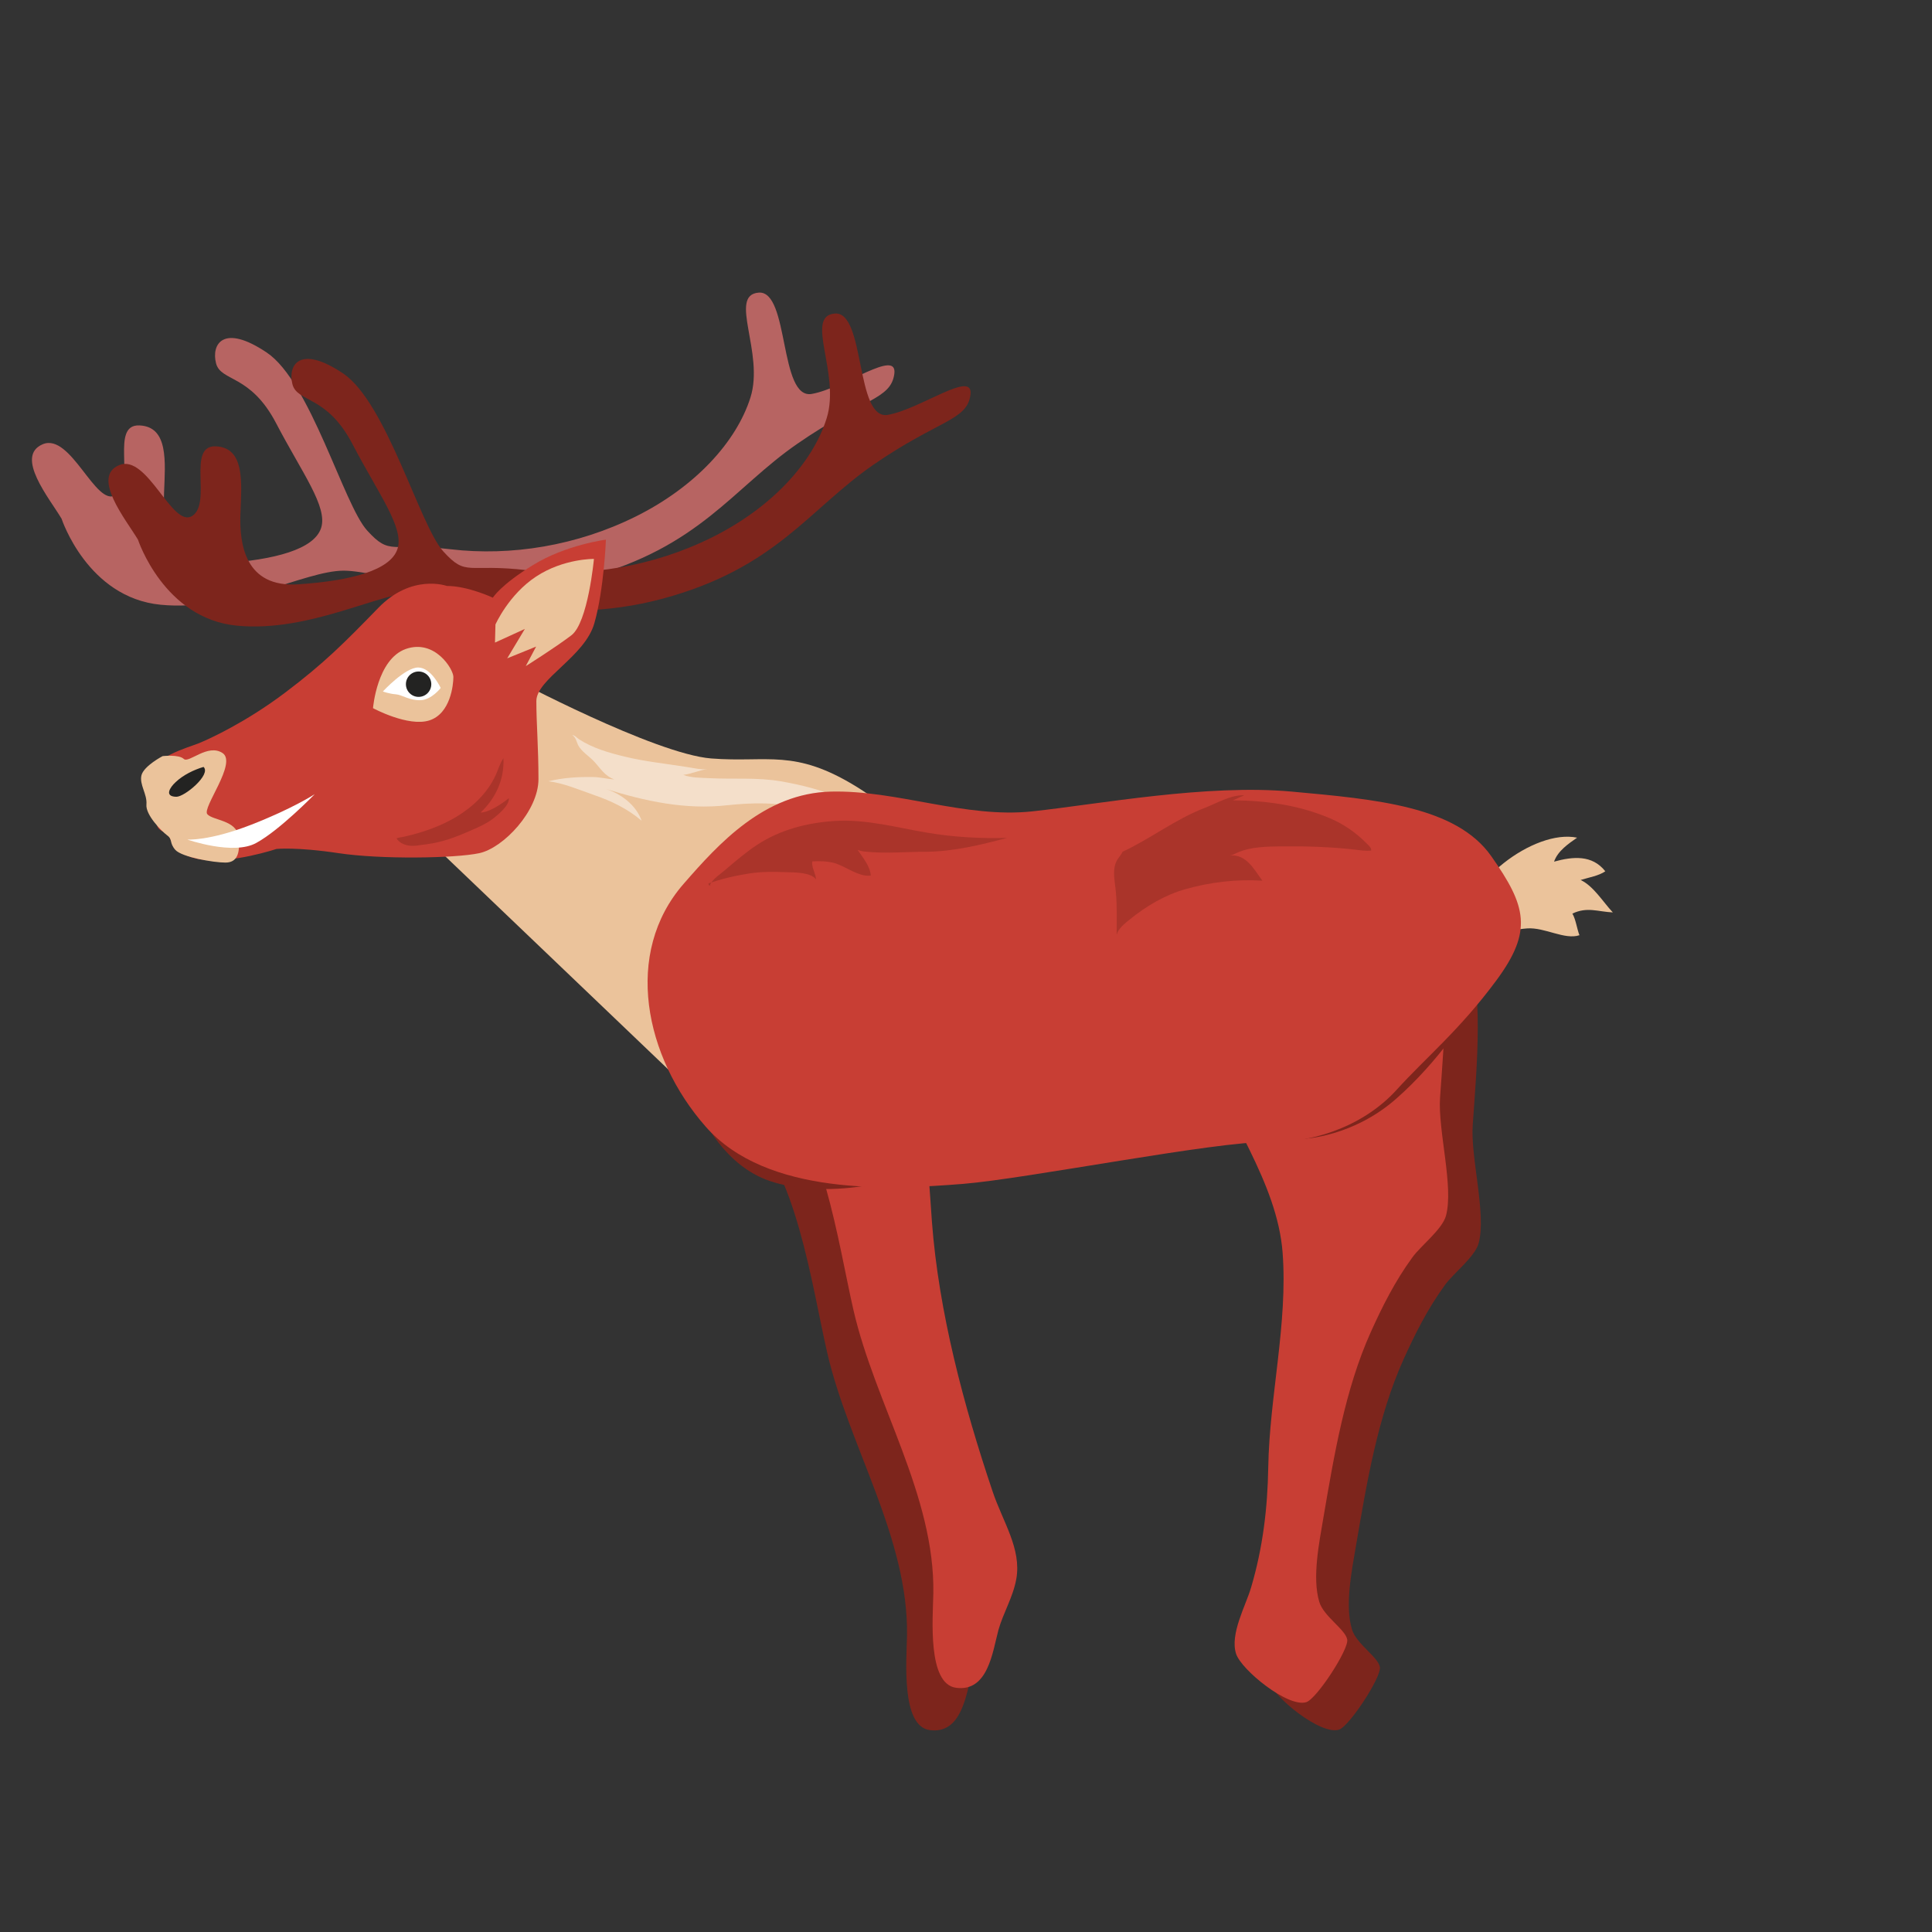 <?xml version="1.0" encoding="utf-8"?>
<!-- Generator: Adobe Illustrator 25.0.0, SVG Export Plug-In . SVG Version: 6.00 Build 0)  -->
<svg version="1.1" id="Layer_1" xmlns="http://www.w3.org/2000/svg" xmlns:xlink="http://www.w3.org/1999/xlink" x="0px" y="0px"
	 viewBox="0 0 822 822" style="enable-background:new 0 0 822 822;" xml:space="preserve">
<rect x="0" y="0" width="822" height="822" fill="#333333" stroke="none"/>
<style type="text/css">
	.st0{fill:#EBC39B;}
	.st1{fill:#7D251C;}
	.st2{fill:#C83E34;}
	.st3{opacity:0.47;fill:#FFFFFF;enable-background:new    ;}
	.st4{fill:#B76462;}
	.st5{fill:#FFFFFF;}
	.st6{fill:#232322;}
	.st7{opacity:0.39;fill:#7D251C;enable-background:new    ;}
</style>
<g id="Reindeer_01_copy">
	<path class="st0" d="M180.1,355.4l115.4,110.3l95.4-98c0,0,0.6-16.2-26.2-32.8c-26.8-16.6-38-10.3-62.1-12.2
		c-24.1-1.9-85-34.3-85-34.3L180.1,355.4z"/>
	<g>
		<path class="st1" d="M316.9,478.9c21.7,17.6,28.5,68.1,35,96.4c9.2,40.1,34.7,78.9,34,120.7c-0.2,10.3-2.6,38.5,9.7,40.1
			c13.6,1.8,15.5-15.3,18-24.6c2-7.2,6.2-13.9,7.6-21.7c2.3-12.9-5.8-24.4-10.1-37.3c-12.3-36.5-22.9-76.3-25.8-114.7
			c-2.2-29.9-3.2-67.1-19-93.4c-8.4-14-12.9-16.2-26.9-9.3c-13.2,6.5-25.2,18.2-27.6,33.3c-1,5.9-0.7,21.6,6.9,18.9
			C316.1,487,313.8,487.6,316.9,478.9z"/>
		<path class="st2" d="M328.1,460.9c21.7,17.6,28.5,68.1,35,96.4c9.2,40.1,34.7,78.9,34,120.7c-0.2,10.3-2.6,38.5,9.7,40.1
			c13.6,1.8,15.5-15.3,18-24.6c2-7.2,6.2-13.9,7.6-21.7c2.3-12.9-5.8-24.4-10.1-37.3c-12.3-36.5-22.9-76.3-25.8-114.7
			c-2.2-29.9-3.2-67.1-19-93.4c-8.4-14-12.9-16.2-26.9-9.3c-13.2,6.5-25.2,18.2-27.6,33.3c-1,5.9-0.7,21.6,6.9,18.9
			C327.3,469,325,469.6,328.1,460.9z"/>
	</g>
	<g>
		<path class="st1" d="M574.6,369.1c1.3-17,45.3,16.8,49,27.9c8,23.9,4.7,56.9,3,81.6c-1,14,5.9,37.9,2.5,50.4
			c-1.6,5.8-10.9,12.9-14.3,17.7c-7.3,10-12.7,20.7-17.7,31.8c-11,24.5-15.6,52.5-20.1,78.7c-1.8,10.7-4.9,25.7-1.8,36
			c1.8,6.2,11.2,11.8,11.9,16.1c0.7,4.2-13,25.2-17.4,26.6c-7.7,2.5-27.7-13.7-29.9-20.6c-2.7-8.4,4.2-20.6,6.4-28.2
			c5-16.9,7-33.6,7.3-51.2c0.5-29.9,8.4-61.4,6.1-91.3c-2.3-29.9-23.7-57.6-33.7-85.1c-8.7-23.7-4.6-56.3,18.6-71.9
			c7.8-5.2,21.1-11.2,29.5-15.5C578.8,369.9,576,368.4,574.6,369.1z"/>
		<path class="st2" d="M560.7,357.4c1.3-17,45.3,16.8,49,27.9c8,23.9,4.7,56.9,3,81.6c-1,14,5.9,37.9,2.5,50.4
			c-1.6,5.8-10.9,12.9-14.3,17.7c-7.3,10-12.7,20.7-17.7,31.8c-11,24.5-15.6,52.5-20.1,78.7c-1.8,10.7-4.9,25.7-1.8,36
			c1.8,6.2,11.2,11.8,11.9,16.1c0.7,4.2-13,25.2-17.4,26.6c-7.7,2.5-27.7-13.7-29.9-20.6c-2.7-8.4,4.2-20.6,6.4-28.2
			c5-16.9,7-33.6,7.3-51.2c0.5-29.9,8.4-61.4,6.1-91.3c-2.3-29.9-23.7-57.6-33.7-85.1c-8.7-23.7-4.6-56.3,18.6-71.9
			c7.8-5.2,21.1-11.2,29.5-15.5C564.8,358.2,562,356.8,560.7,357.4z"/>
	</g>
	<path class="st0" d="M623,394.9c-0.8-18.8,29.7-42.3,48-38.5c-3.7,2.6-8.2,5.6-9.8,10.2c8-2.2,16.2-3,21.8,4.1
		c-2.7,1.9-6.9,2.6-10.5,3.7c5.5,2.6,9.4,9.2,13.7,13.8c-6.4-0.3-10.9-2.5-17.2,0.5c1.5,2.6,1.9,6.4,3,9.2
		c-6.3,2.1-14.7-3.4-22.2-2.9c-9.5,0.7-17.7,4.3-25.2,9.6C623.2,400.4,620.4,394.4,623,394.9z"/>
	<path class="st1" d="M298.6,474.8c0,0,9.3,21.1,29,27.7c19.6,6.6,42.6,1.6,42.6,1.6L298.6,474.8z"/>
	<path class="st1" d="M554.9,484.5c0,0,20.7-0.8,39.1-17c18.4-16.1,30.6-36,30.6-36L554.9,484.5z"/>
	<path class="st3" d="M243.5,312.7c1.2,0.2,1.8,1.1,2.8,1.8c5.8,3.8,12.8,5.8,19.4,7.4c8.6,2.1,17.5,3,26.3,4.4
		c2.9,0.4,6.1,1.3,9,0.9c-3.4,0.5-6.7,2-10.3,2.5c3.5,1.3,7.6,1.2,11.4,1.4c10.1,0.5,19.9-0.4,30,1.3c8.7,1.5,18,3.8,26,7.4
		c2.6,1.1,7.1,3.1,7.5,6.4c-3.9-1-7.6-2.5-11.7-3.1c-6.1-0.8-12.5-1.2-18.6-1.1c2.1,0.8,4.3,1.3,6.3,2.3
		c-10.1-3.2-21.8-2.8-32.2-1.7c-17.8,2-34.9-1.7-51.8-7c6.5,2.1,13,6.8,15.4,13.6c-6-5.1-12.8-8.4-20.4-11c-6.3-2.2-12.7-5-19.3-5.8
		c6.2-1.5,12.5-1.9,18.9-1.8c3.1,0,6.3,0.9,9.2,1c-4.1-1.4-5.9-4.7-8.7-7.7c-2.2-2.3-5.3-4.1-6.8-7
		C245.2,315.3,245.1,314,243.5,312.7z"/>
	<path class="st2" d="M290.9,376c14.9-17.1,34.3-38.5,62.6-39.2c28.3-0.7,57.2,11.5,85.8,8.4s74.1-11.7,110.3-8.4
		c36.2,3.3,70,6.3,84.9,27.5s17.8,31.7,2.1,52.9c-15.7,21.2-29.8,32.6-42.4,46.5c-12.6,13.9-32.9,22.6-54.7,22.2
		s-102.6,15.6-129.7,17.8c-31.1,2.5-83.6,5.2-109.6-24.4C274.2,449.7,265.1,405.5,290.9,376z"/>
	<g>
		<g>
			<path class="st4" d="M26.2,220.7c0,0,11,33.6,42.2,36.6s61.2-14.5,77.8-14.5s55.2,16,103.4,3c48.2-13,62.2-38.1,89.8-57.1
				c27.6-19.1,39.6-18.6,41.1-29.6c1.5-11-21.1,6-35.1,8.5s-9.5-44.1-22.6-43.1s2.5,25.6-3.5,44.6s-23.6,38.1-48.7,50.6
				c-25.1,12.5-53.2,17-78.8,14s-25.6,3-35.6-8c-10-11-24.1-63.2-42.7-75.7c-18.6-12.5-23.6-3.5-21.6,4.5c2,8,14.6,4.5,25.6,25.6
				s22.1,35.6,19.1,44.6c-3,9-19.6,13.5-42.2,15c-22.6,1.5-25.1-17-24.6-30.1c0.5-13,2-28.1-10.5-28.6s-1.5,24.1-10,29.6
				c-8.5,5.5-19.1-26.6-31.1-21.6C6.1,194.1,21.1,212.1,26.2,220.7z"/>
			<path class="st1" d="M58.7,229.6c0,0,11,33.6,42.1,36.6s61.2-14.5,77.8-14.5s55.2,16,103.4,3c48.2-13,62.2-38.1,89.8-57.1
				s39.6-18.6,41.1-29.6c1.5-11-21.1,6-35.1,8.5c-14,2.5-9.5-44.1-22.6-43.1s2.5,25.6-3.5,44.6c-6,19.1-23.6,38.1-48.7,50.6
				c-25.1,12.5-53.2,17-78.8,14c-25.6-3-25.6,3-35.6-8c-10-11-24.1-63.2-42.6-75.7c-18.6-12.5-23.6-3.5-21.6,4.5
				c2,8,14.6,4.5,25.6,25.6s22.1,35.6,19.1,44.6c-3,9-19.6,13.5-42.2,15s-25.1-17-24.6-30.1c0.5-13,2-28.1-10.5-28.6
				c-12.5-0.5-1.5,24.1-10,29.6c-8.5,5.5-19.1-26.6-31.1-21.6S53.6,221.1,58.7,229.6z"/>
			<g>
				<path class="st2" d="M190.1,249.3c0,0-14.9-5.4-29.2,9.4c-14.4,14.8-22.9,23.4-39.6,36s-32.4,19.8-36.9,21.6
					c-4.5,1.8-19.8,5.8-21.1,14.4s2.7,11.7,2.7,11.7s0,6.3,0.9,9c0.9,2.7,4.9,3.1,4.9,3.1s0.9,9.4,13.9,11.2
					c13.1,1.8,31.9-4.5,31.9-4.5s8.6-0.9,26.5,1.8c18,2.7,49.5,2.2,59.8,0s25.2-18,25.2-31.5c0-13.5-0.9-23.8-0.9-33.2
					s20.7-18.9,24.7-33.2c4.1-14.4,4.9-35.5,4.9-35.5s-17.1,2.2-31,10.8c-13.9,8.5-17.1,13.9-17.1,13.9S199.1,249.3,190.1,249.3z"/>
				<path class="st0" d="M69.2,321.7c0,0,6.9-0.8,9,1.2s10.2-6.7,16.5-2.5s-8.8,23.3-6.5,26c2.3,2.7,12.5,2.5,13.3,9.6
					c0.8,7.1-0.6,11-5.6,11s-18.5-2.3-21.3-5.4c-2.7-3.1-1-4.4-3.5-6.2c-2.5-1.9-9.2-8.7-8.8-13.1c0.4-4.4-3.1-8.5-2.1-12.5
					C61.3,325.8,69.2,321.7,69.2,321.7z"/>
				<path class="st0" d="M158.7,301.3c0,0,15,8.1,24,5.2c9-2.9,10.2-15.2,10.2-18.5s-7.9-16.2-20.2-11.9S158.7,301.3,158.7,301.3z"
					/>
				<path class="st5" d="M162.9,294.2c0,0,9.4-10.2,15-10.2c5.6,0,9.6,8.7,9.6,8.7s-3.8,5-8.5,5.2c-4.8,0.2-7.9-2.3-10.6-2.5
					C165.6,295.2,162.9,294.2,162.9,294.2z"/>
				<ellipse class="st6" cx="178.1" cy="291.1" rx="5.4" ry="5.4"/>
				<path class="st0" d="M223.7,283.4c0,0,12.3-7.7,19.4-13.1c7.1-5.4,9.6-32.5,9.6-32.5s-12.9-0.2-24.6,7.5
					c-11.7,7.7-17.3,20.4-17.3,20.4l-0.2,7.7l12.7-5.8l-7.5,12.5l12.3-5L223.7,283.4z"/>
			</g>
			<path class="st5" d="M79.7,357.2c0,0,9.1,0.7,26.9-6.2s27.3-13.1,27.3-13.1s-14.9,15.3-24.8,20.7
				C99.4,364.1,79.7,357.2,79.7,357.2z"/>
		</g>
		<path class="st6" d="M86.6,326.3c-4.1,1.2-8.8,3.5-11.9,6.5c-2.3,2.1-5,6.1,0.3,6.2C78.5,339.1,90,329.5,86.6,326.3z"/>
	</g>
	<path class="st7" d="M302.1,376.5c0.8-2.3,4.9-5,6.6-6.5c4.3-3.7,8.8-7.5,13.5-10.6c9.8-6.4,21.1-9.3,32.7-10.1
		c13.4-0.9,26.6,2.8,39.7,5c11.3,1.9,22.5,2.5,33.9,2.2c-11.4,3-22.7,5.8-34.6,5.9c-8.2,0-16.9,0.8-25.1,0c-1.4-0.1-2.6-0.3-3.9-0.8
		c2.2,3.4,5.2,6.6,5.6,10.9c-5,0.8-10.8-4-15.5-5.3c-3.1-0.8-6.2-0.9-9.4-0.7c-0.4,2.4,1.4,5.1,1.6,7.6c-2.4-3-9-2.9-12.3-3
		c-5.3-0.2-10.7-0.3-15.9,0.5c-5.9,0.9-12,2.3-17.6,4.3c0.1,0.7,0.1,0.4,0.4,0.9C302.3,376.7,302.5,376.4,302.1,376.5z"/>
	<path class="st7" d="M168.7,356.7c0.8-0.4,2.5-0.5,3.6-0.8c7.5-1.7,15.3-4.4,21.9-8.4c7.1-4.3,13.2-10.1,16.7-17.7
		c1.1-2.4,1.8-5.1,3.3-7.2c0.4,9-3.2,16.9-9.7,23.1c3.8-0.1,9.1-3.8,12-6.1c0.3,2.9-4.2,6.7-6.2,8.3c-3.2,2.6-7.1,4.2-10.8,5.8
		c-5.9,2.6-11.6,4.7-18,5.5c-3.6,0.4-6.8,1.4-10.1-0.2C170.3,358.5,169.4,357.8,168.7,356.7z"/>
	<path class="st7" d="M524.5,340.5c14,0.1,27.9,2,41,7.5c6,2.5,11.4,6.2,16,10.9c0.9,0.9,2,1.7,1.9,3c-2.3,0.2-4.6-0.1-6.8-0.4
		c-10.4-1.2-20.9-1.5-31.3-1.4c-6.3,0.1-12.8,0.1-18.7,2.6c-1.2,0.5-2,1.1-3.3,1.3c7-0.7,10.3,6,13.8,10.7
		c-11-0.7-22.1,0.6-32.7,3.6c-8.6,2.4-16.7,7.2-23.6,12.8c-2.1,1.7-5,3.9-5.7,6.6c0-5.9,0.2-11.9-0.3-17.8
		c-0.3-4.3-1.7-9.1,0.1-13.2c0.7-1.6,2-2.7,2.7-4.3c12-5.6,22.4-13.8,34.8-18.6c5-1.9,11.5-5.8,17-5.4
		C527.7,339,525.5,340.2,524.5,340.5z"/>
</g>
</svg>
